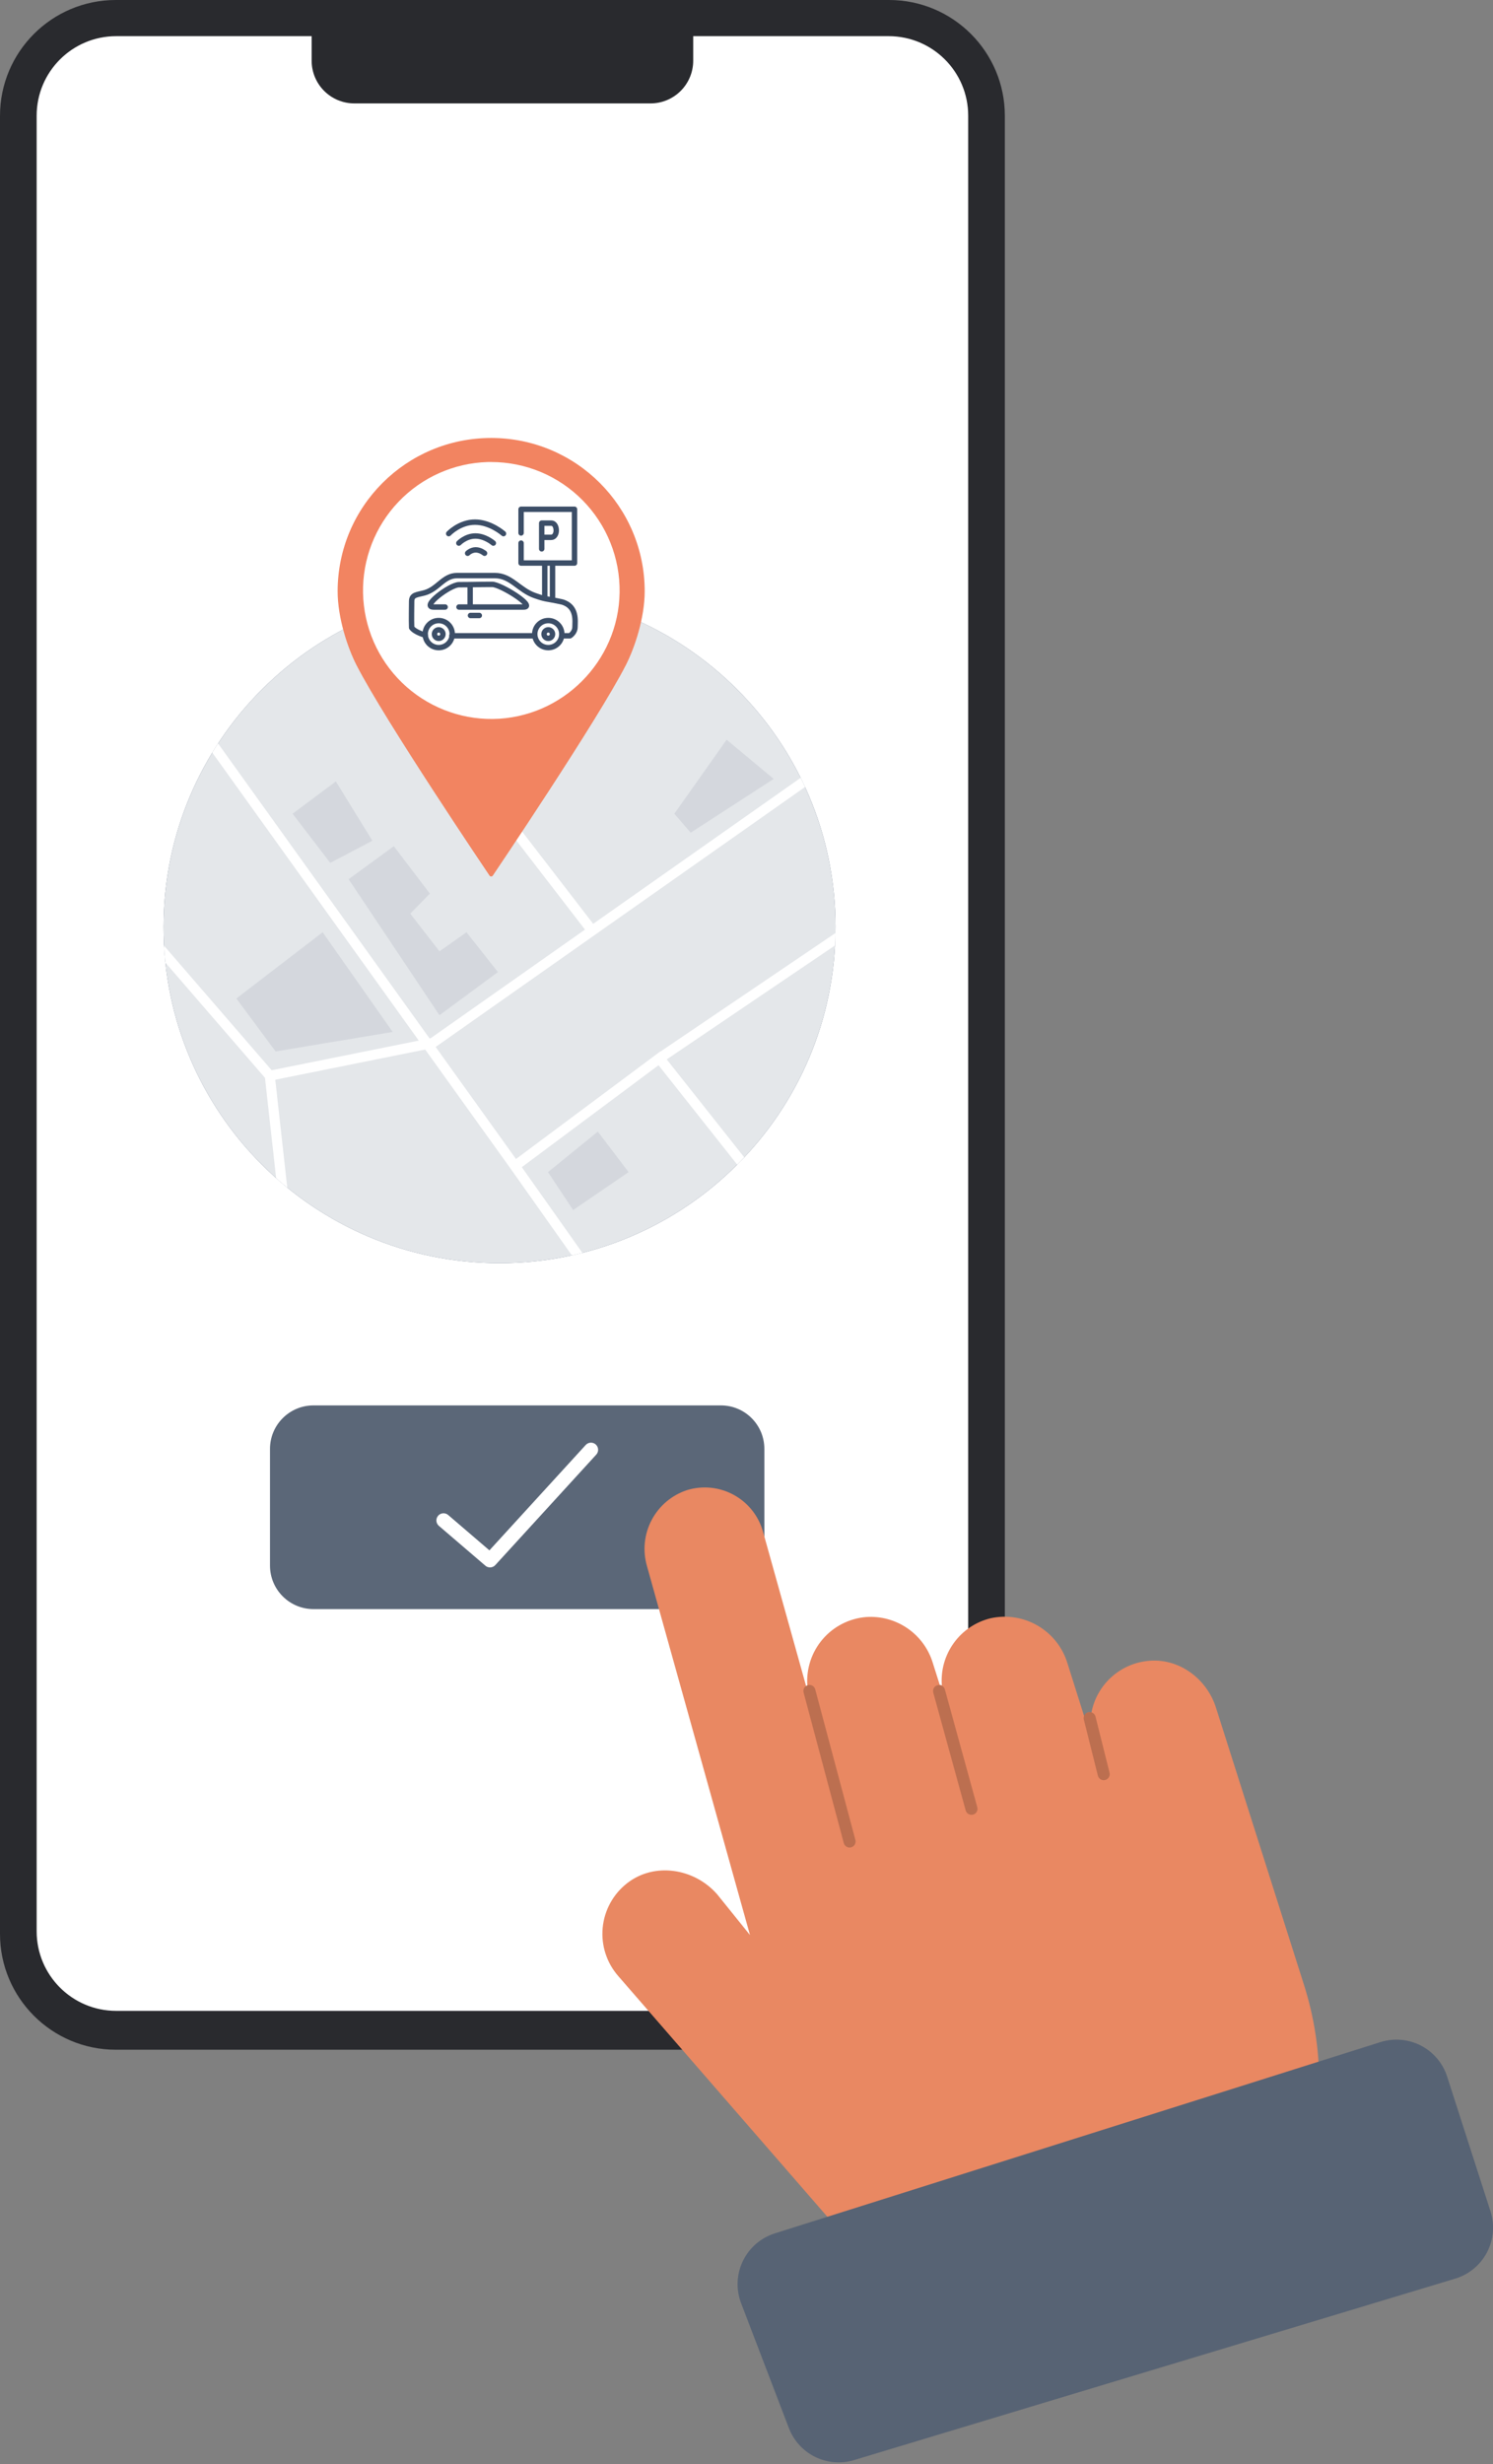 <svg width="283" height="467" viewBox="0 0 283 467" fill="none" xmlns="http://www.w3.org/2000/svg">
<rect x="0" y="0" width="283" height="467" fill="#808080" stroke="none"/>
<path d="M168.517 0H21.953C9.829 0 0 9.829 0 21.953V366.49C0 378.614 9.829 388.443 21.953 388.443H168.517C180.641 388.443 190.47 378.614 190.47 366.49V21.953C190.47 9.829 180.641 0 168.517 0Z" fill="#292A2E"/>
<path d="M168.448 6.855H22.023C13.697 6.855 6.948 13.604 6.948 21.93V366C6.948 374.326 13.697 381.075 22.023 381.075H168.448C176.774 381.075 183.523 374.326 183.523 366V21.93C183.523 13.604 176.774 6.855 168.448 6.855Z" fill="white"/>
<path d="M59.072 4.021H131.399V11.505C131.399 12.568 131.19 13.62 130.783 14.602C130.376 15.584 129.78 16.476 129.029 17.228C128.277 17.979 127.385 18.575 126.403 18.982C125.421 19.389 124.369 19.598 123.306 19.598H67.165C65.019 19.598 62.96 18.745 61.442 17.228C59.925 15.71 59.072 13.651 59.072 11.505V4.021Z" fill="#292A2E"/>
<path opacity="0.8" d="M136.646 266.336H59.419C54.869 266.336 51.18 270.025 51.18 274.575V296.699C51.18 301.249 54.869 304.938 59.419 304.938H136.646C141.196 304.938 144.885 301.249 144.885 296.699V274.575C144.885 270.025 141.196 266.336 136.646 266.336Z" fill="#324156"/>
<path d="M92.884 297.041C92.561 297.041 92.249 296.926 92.004 296.715L83.164 289.14C82.902 288.903 82.742 288.573 82.719 288.221C82.697 287.868 82.813 287.52 83.043 287.252C83.273 286.983 83.599 286.816 83.951 286.784C84.302 286.752 84.653 286.86 84.927 287.083L92.77 293.806L111.021 273.837C111.141 273.706 111.286 273.599 111.447 273.524C111.608 273.448 111.782 273.405 111.96 273.397C112.137 273.389 112.315 273.416 112.482 273.477C112.649 273.537 112.803 273.63 112.934 273.75C113.065 273.87 113.172 274.014 113.247 274.175C113.323 274.336 113.366 274.511 113.374 274.688C113.382 274.866 113.355 275.043 113.294 275.211C113.234 275.378 113.141 275.532 113.021 275.663L93.884 296.6C93.757 296.739 93.603 296.85 93.431 296.926C93.258 297.002 93.072 297.041 92.884 297.041Z" fill="white"/>
<path d="M117.191 374.483C116.104 373.24 115.281 371.788 114.773 370.216C114.266 368.645 114.084 366.986 114.238 365.342C114.393 363.697 114.881 362.102 115.672 360.652C116.464 359.202 117.542 357.929 118.842 356.91C124.017 352.841 131.612 354.037 135.942 358.992L142.16 366.706L122.64 296.806C121.784 293.877 122.105 290.73 123.534 288.034C124.963 285.338 127.388 283.305 130.292 282.369C131.752 281.932 133.284 281.79 134.8 281.951C136.315 282.113 137.783 282.575 139.118 283.311C140.453 284.046 141.628 285.04 142.574 286.235C143.52 287.43 144.219 288.801 144.629 290.269L152.8 319.527C152.872 319.48 152.95 319.441 153.031 319.412C152.81 316.221 153.854 313.071 155.937 310.644C158.021 308.217 160.976 306.708 164.164 306.443C166.953 306.245 169.727 307.002 172.029 308.59C174.33 310.178 176.023 312.503 176.827 315.181L178.127 319.288C178.267 319.305 178.403 319.349 178.527 319.416C178.304 316.544 179.109 313.687 180.798 311.354C182.487 309.021 184.95 307.364 187.748 306.679C190.812 306.001 194.02 306.506 196.728 308.093C199.435 309.681 201.443 312.233 202.348 315.238L205.494 325.206C205.553 325.03 205.656 324.871 205.792 324.744C205.928 324.617 206.093 324.526 206.273 324.479C206.478 324.433 206.693 324.446 206.891 324.517C207.384 321.976 208.677 319.659 210.581 317.906C212.485 316.152 214.9 315.053 217.473 314.77C223.313 314.088 228.727 318.031 230.496 323.638L247.217 376.293C250.888 387.924 251.001 400.386 247.543 412.081C244.085 423.777 237.213 434.173 227.808 441.938C219.707 448.626 209.313 451.884 198.844 451.016C188.375 450.149 178.66 445.225 171.77 437.295L117.191 374.483Z" fill="#E98862"/>
<g opacity="0.2">
<path d="M162.177 349.088C162.189 348.954 162.178 348.818 162.143 348.688L154.534 320.175C154.498 320.027 154.433 319.888 154.342 319.766C154.251 319.644 154.137 319.541 154.006 319.463C153.876 319.385 153.73 319.335 153.58 319.314C153.429 319.293 153.276 319.303 153.129 319.342C152.982 319.381 152.844 319.45 152.724 319.543C152.603 319.636 152.503 319.752 152.428 319.885C152.353 320.017 152.306 320.163 152.288 320.315C152.271 320.466 152.284 320.619 152.326 320.765L159.934 349.278C160.003 349.537 160.161 349.764 160.38 349.919C160.6 350.073 160.867 350.145 161.134 350.123C161.402 350.1 161.652 349.984 161.843 349.795C162.033 349.605 162.151 349.355 162.175 349.088H162.177Z" fill="#0C0C0C"/>
<path d="M185.282 342.893C185.294 342.756 185.282 342.617 185.245 342.484L179.091 320.121C179.002 319.839 178.807 319.603 178.547 319.462C178.287 319.321 177.983 319.286 177.698 319.365C177.413 319.443 177.17 319.629 177.019 319.884C176.869 320.138 176.823 320.441 176.891 320.729L183.045 343.093C183.117 343.35 183.276 343.574 183.496 343.726C183.716 343.878 183.982 343.948 184.248 343.924C184.514 343.901 184.763 343.785 184.952 343.596C185.142 343.408 185.259 343.159 185.284 342.893H185.282Z" fill="#0C0C0C"/>
<path d="M210.344 336.325C210.356 336.197 210.346 336.069 210.314 335.944L207.656 325.315C207.583 325.021 207.396 324.769 207.136 324.613C206.877 324.457 206.566 324.411 206.272 324.484C205.978 324.558 205.726 324.745 205.57 325.004C205.414 325.264 205.368 325.574 205.441 325.868L208.099 336.497C208.164 336.759 208.32 336.989 208.539 337.146C208.758 337.304 209.025 337.379 209.294 337.359C209.563 337.338 209.816 337.223 210.008 337.034C210.2 336.845 210.319 336.594 210.344 336.325Z" fill="#0C0C0C"/>
</g>
<path d="M146.864 423.254L261.664 387.005C264.205 386.202 266.961 386.438 269.329 387.661C271.697 388.885 273.484 390.995 274.301 393.532L282.521 419.072C282.931 420.348 283.084 421.692 282.969 423.027C282.854 424.362 282.474 425.661 281.851 426.847C281.229 428.034 280.376 429.085 279.343 429.938C278.31 430.791 277.117 431.43 275.834 431.817L161.879 466.204C159.439 466.94 156.811 466.726 154.523 465.603C152.235 464.481 150.457 462.534 149.546 460.154L140.482 436.473C139.991 435.189 139.768 433.818 139.826 432.445C139.884 431.071 140.222 429.724 140.82 428.486C141.418 427.248 142.262 426.145 143.302 425.246C144.341 424.346 145.553 423.668 146.864 423.254Z" fill="#324156"/>
<path opacity="0.18" d="M146.864 423.254L261.664 387.005C264.205 386.202 266.961 386.438 269.329 387.661C271.697 388.885 273.484 390.995 274.301 393.532L282.521 419.072C282.931 420.348 283.084 421.692 282.969 423.027C282.854 424.362 282.474 425.661 281.851 426.847C281.229 428.034 280.376 429.085 279.343 429.938C278.31 430.791 277.117 431.43 275.834 431.817L161.879 466.204C159.439 466.94 156.811 466.726 154.523 465.603C152.235 464.481 150.457 462.534 149.546 460.154L140.482 436.473C139.991 435.189 139.768 433.818 139.826 432.445C139.884 431.071 140.222 429.724 140.82 428.486C141.418 427.248 142.262 426.145 143.302 425.246C144.341 424.346 145.553 423.668 146.864 423.254Z" fill="white"/>
<path d="M94.689 239.377C129.863 239.377 158.377 210.863 158.377 175.689C158.377 140.514 129.863 112 94.689 112C59.514 112 31 140.514 31 175.689C31 210.863 59.514 239.377 94.689 239.377Z" fill="#3C4E67"/>
<path opacity="0.86" d="M94.689 239.377C129.863 239.377 158.377 210.863 158.377 175.689C158.377 140.514 129.863 112 94.689 112C59.514 112 31 140.514 31 175.689C31 210.863 59.514 239.377 94.689 239.377Z" fill="white"/>
<path opacity="0.1" d="M61.16 176.668L74.436 195.564L52.239 199.257L44.804 189.225L61.16 176.668Z" fill="#3C4E67"/>
<path opacity="0.1" d="M146.657 147.61L137.735 140.182L127.822 154.21L130.923 157.798L146.657 147.61Z" fill="#3C4E67"/>
<path opacity="0.1" d="M55.46 154.21L63.664 148.085L70.584 159.329L62.6 163.523L55.46 154.21Z" fill="#3C4E67"/>
<path opacity="0.1" d="M103.877 222.129L113.318 214.447L119.149 222.129L108.635 229.316L103.877 222.129Z" fill="#3C4E67"/>
<path opacity="0.1" d="M66.08 166.619L74.647 160.359L81.481 169.345L77.764 173.141L83.3 180.284L88.42 176.668L94.385 184.214L83.3 192.392L66.08 166.619Z" fill="#3C4E67"/>
<path d="M158.283 179.167L126.377 200.769L141.074 219.329C140.637 219.796 140.193 220.255 139.74 220.706L124.826 201.871L98.912 221.189L110.389 237.427C109.728 237.596 109.063 237.753 108.394 237.898L96.826 221.529L80.594 198.895L52.178 204.62L54.451 225.057C53.733 224.472 53.03 223.872 52.34 223.256L50.227 204.259L31.355 182.427C31.241 181.367 31.155 180.299 31.097 179.224L51.494 202.821L79.378 197.202L40.241 142.63C40.596 142.045 40.961 141.466 41.335 140.894L81.421 196.79L81.641 196.746L110.883 176.169L90.169 149.279L93.16 112.02C93.669 112.007 94.179 112.001 94.689 112.001C94.816 112.001 94.942 112.001 95.069 112.003L92.122 148.701L112.438 175.074L151.765 147.403C152.052 147.977 152.329 148.557 152.596 149.142L82.58 198.407L97.809 219.642L125.17 199.246L125.195 199.277L158.366 176.818C158.353 177.605 158.326 178.386 158.283 179.167Z" fill="white"/>
<path d="M93.101 83C77 83 64 96.014 64 112.065C64 117.112 65.916 122.798 67.55 125.999C72.916 136.514 92.777 165.915 92.777 165.915C92.811 165.971 92.859 166.017 92.915 166.05C92.972 166.082 93.037 166.099 93.102 166.099C93.168 166.099 93.232 166.082 93.289 166.05C93.346 166.017 93.393 165.971 93.427 165.915C93.427 165.915 113.288 136.514 118.654 125.999C120.288 122.797 122.204 117.112 122.204 112.065C122.204 96.013 109.204 83 93.103 83H93.101Z" fill="#F28461"/>
<path d="M92.476 87.558C92.684 87.553 92.891 87.558 93.101 87.558C96.328 87.558 99.522 88.2 102.499 89.445C105.475 90.69 108.175 92.515 110.44 94.813C112.705 97.111 114.491 99.835 115.694 102.83C116.897 105.824 117.493 109.027 117.447 112.253C117.263 125.366 106.561 136.069 93.447 136.251C87.024 136.326 80.831 133.86 76.218 129.39C71.604 124.921 68.944 118.809 68.815 112.387C68.687 105.964 71.102 99.751 75.533 95.101C79.965 90.451 86.054 87.74 92.476 87.558Z" fill="white"/>
<path fill-rule="evenodd" clip-rule="evenodd" d="M98.257 96.513C98.257 96.23 98.486 96 98.769 96H108.898C109.181 96 109.41 96.23 109.41 96.513V106.705C109.41 106.988 109.181 107.218 108.898 107.218H105.244L105.244 113.179C105.244 113.463 105.014 113.692 104.731 113.692C104.448 113.692 104.218 113.463 104.218 113.179V107.218H103.769V113.115C103.769 113.399 103.54 113.628 103.256 113.628C102.973 113.628 102.744 113.399 102.744 113.115V107.218H98.769C98.486 107.218 98.257 106.988 98.257 106.705V102.923C98.257 102.64 98.486 102.41 98.769 102.41C99.052 102.41 99.282 102.64 99.282 102.923V106.192H103.246L103.256 106.192L103.267 106.192H108.385V97.026H99.282V101C99.282 101.283 99.052 101.513 98.769 101.513C98.486 101.513 98.257 101.283 98.257 101V96.513Z" fill="#3C4E67"/>
<path d="M102.68 104.013V101.833M102.68 101.833V99.141C102.68 99.141 104.026 99.141 104.475 99.141C105.18 99.141 105.436 99.91 105.436 100.551C105.436 101.149 105.116 101.833 104.475 101.833C103.834 101.833 102.68 101.833 102.68 101.833Z" stroke="#3C4E67" stroke-width="1.026" stroke-linecap="round" stroke-linejoin="round"/>
<path d="M86.975 102.923C86.975 102.923 88.257 101.577 90.115 101.577C91.975 101.577 93.513 102.923 93.513 102.923" stroke="#3C4E67" stroke-width="1.026" stroke-linecap="round" stroke-linejoin="round"/>
<path d="M88.641 104.846C88.641 104.846 89.27 104.205 90.181 104.205C91.092 104.205 91.846 104.846 91.846 104.846" stroke="#3C4E67" stroke-width="1.026" stroke-linecap="round" stroke-linejoin="round"/>
<path d="M85.051 101.128C85.051 101.128 87.088 98.949 90.04 98.949C92.993 98.949 95.436 101.128 95.436 101.128" stroke="#3C4E67" stroke-width="1.026" stroke-linecap="round" stroke-linejoin="round"/>
<path fill-rule="evenodd" clip-rule="evenodd" d="M105.977 120.167C105.977 121.3 105.059 122.218 103.926 122.218C102.793 122.218 101.875 121.3 101.875 120.167C101.875 119.034 102.793 118.115 103.926 118.115C105.059 118.115 105.977 119.034 105.977 120.167ZM107.003 120.167C107.003 121.866 105.625 123.244 103.926 123.244C102.227 123.244 100.849 121.866 100.849 120.167C100.849 118.467 102.227 117.09 103.926 117.09C105.625 117.09 107.003 118.467 107.003 120.167ZM104.219 120.167C104.219 120.329 104.088 120.46 103.926 120.46C103.764 120.46 103.633 120.329 103.633 120.167C103.633 120.005 103.764 119.874 103.926 119.874C104.088 119.874 104.219 120.005 104.219 120.167ZM105.245 120.167C105.245 120.895 104.654 121.486 103.926 121.486C103.198 121.486 102.607 120.895 102.607 120.167C102.607 119.439 103.198 118.848 103.926 118.848C104.654 118.848 105.245 119.439 105.245 120.167Z" fill="#3C4E67"/>
<path d="M85.657 120.487H101.362" stroke="#3C4E67" stroke-width="1.026" stroke-linecap="round" stroke-linejoin="round"/>
<path fill-rule="evenodd" clip-rule="evenodd" d="M85.208 120.167C85.208 121.3 84.29 122.218 83.157 122.218C82.024 122.218 81.106 121.3 81.106 120.167C81.106 119.034 82.024 118.115 83.157 118.115C84.29 118.115 85.208 119.034 85.208 120.167ZM86.234 120.167C86.234 121.866 84.856 123.244 83.157 123.244C81.457 123.244 80.08 121.866 80.08 120.167C80.08 118.467 81.457 117.09 83.157 117.09C84.856 117.09 86.234 118.467 86.234 120.167ZM83.45 120.167C83.45 120.329 83.319 120.46 83.157 120.46C82.995 120.46 82.864 120.329 82.864 120.167C82.864 120.005 82.995 119.874 83.157 119.874C83.319 119.874 83.45 120.005 83.45 120.167ZM84.475 120.167C84.475 120.895 83.885 121.486 83.157 121.486C82.428 121.486 81.838 120.895 81.838 120.167C81.838 119.439 82.428 118.848 83.157 118.848C83.885 118.848 84.475 119.439 84.475 120.167Z" fill="#3C4E67"/>
<path d="M80.593 120.359C80.593 120.359 78.669 119.846 78.028 118.949C77.964 117.282 78.028 114.975 78.028 113.949C78.028 112.667 79.07 112.73 80.464 112.346C83.028 111.641 84.054 109.077 86.618 109.077C89.547 109.077 90.272 109.077 93.798 109.077C96.879 109.077 98.35 111.805 101.362 112.859C103.689 113.674 103.349 113.372 106.554 114.077C109.439 114.911 108.99 117.731 108.99 118.821C108.99 119.911 108.029 120.488 108.029 120.488H106.554" stroke="#3C4E67" stroke-width="1.026" stroke-linecap="round" stroke-linejoin="round"/>
<path d="M87.003 115.039H99.247C101.747 115.039 94.952 110.744 93.285 110.744C90.593 110.744 89.567 110.808 87.003 110.808C85.272 110.808 79.695 115.039 82.195 115.039H84.375" stroke="#3C4E67" stroke-width="1.026" stroke-linecap="round" stroke-linejoin="round"/>
<path d="M89.118 110.872V114.846" stroke="#3C4E67" stroke-width="1.026" stroke-linecap="round" stroke-linejoin="round"/>
<path d="M89.182 116.641H90.849" stroke="#3C4E67" stroke-width="1.026" stroke-linecap="round" stroke-linejoin="round"/>
</svg>
